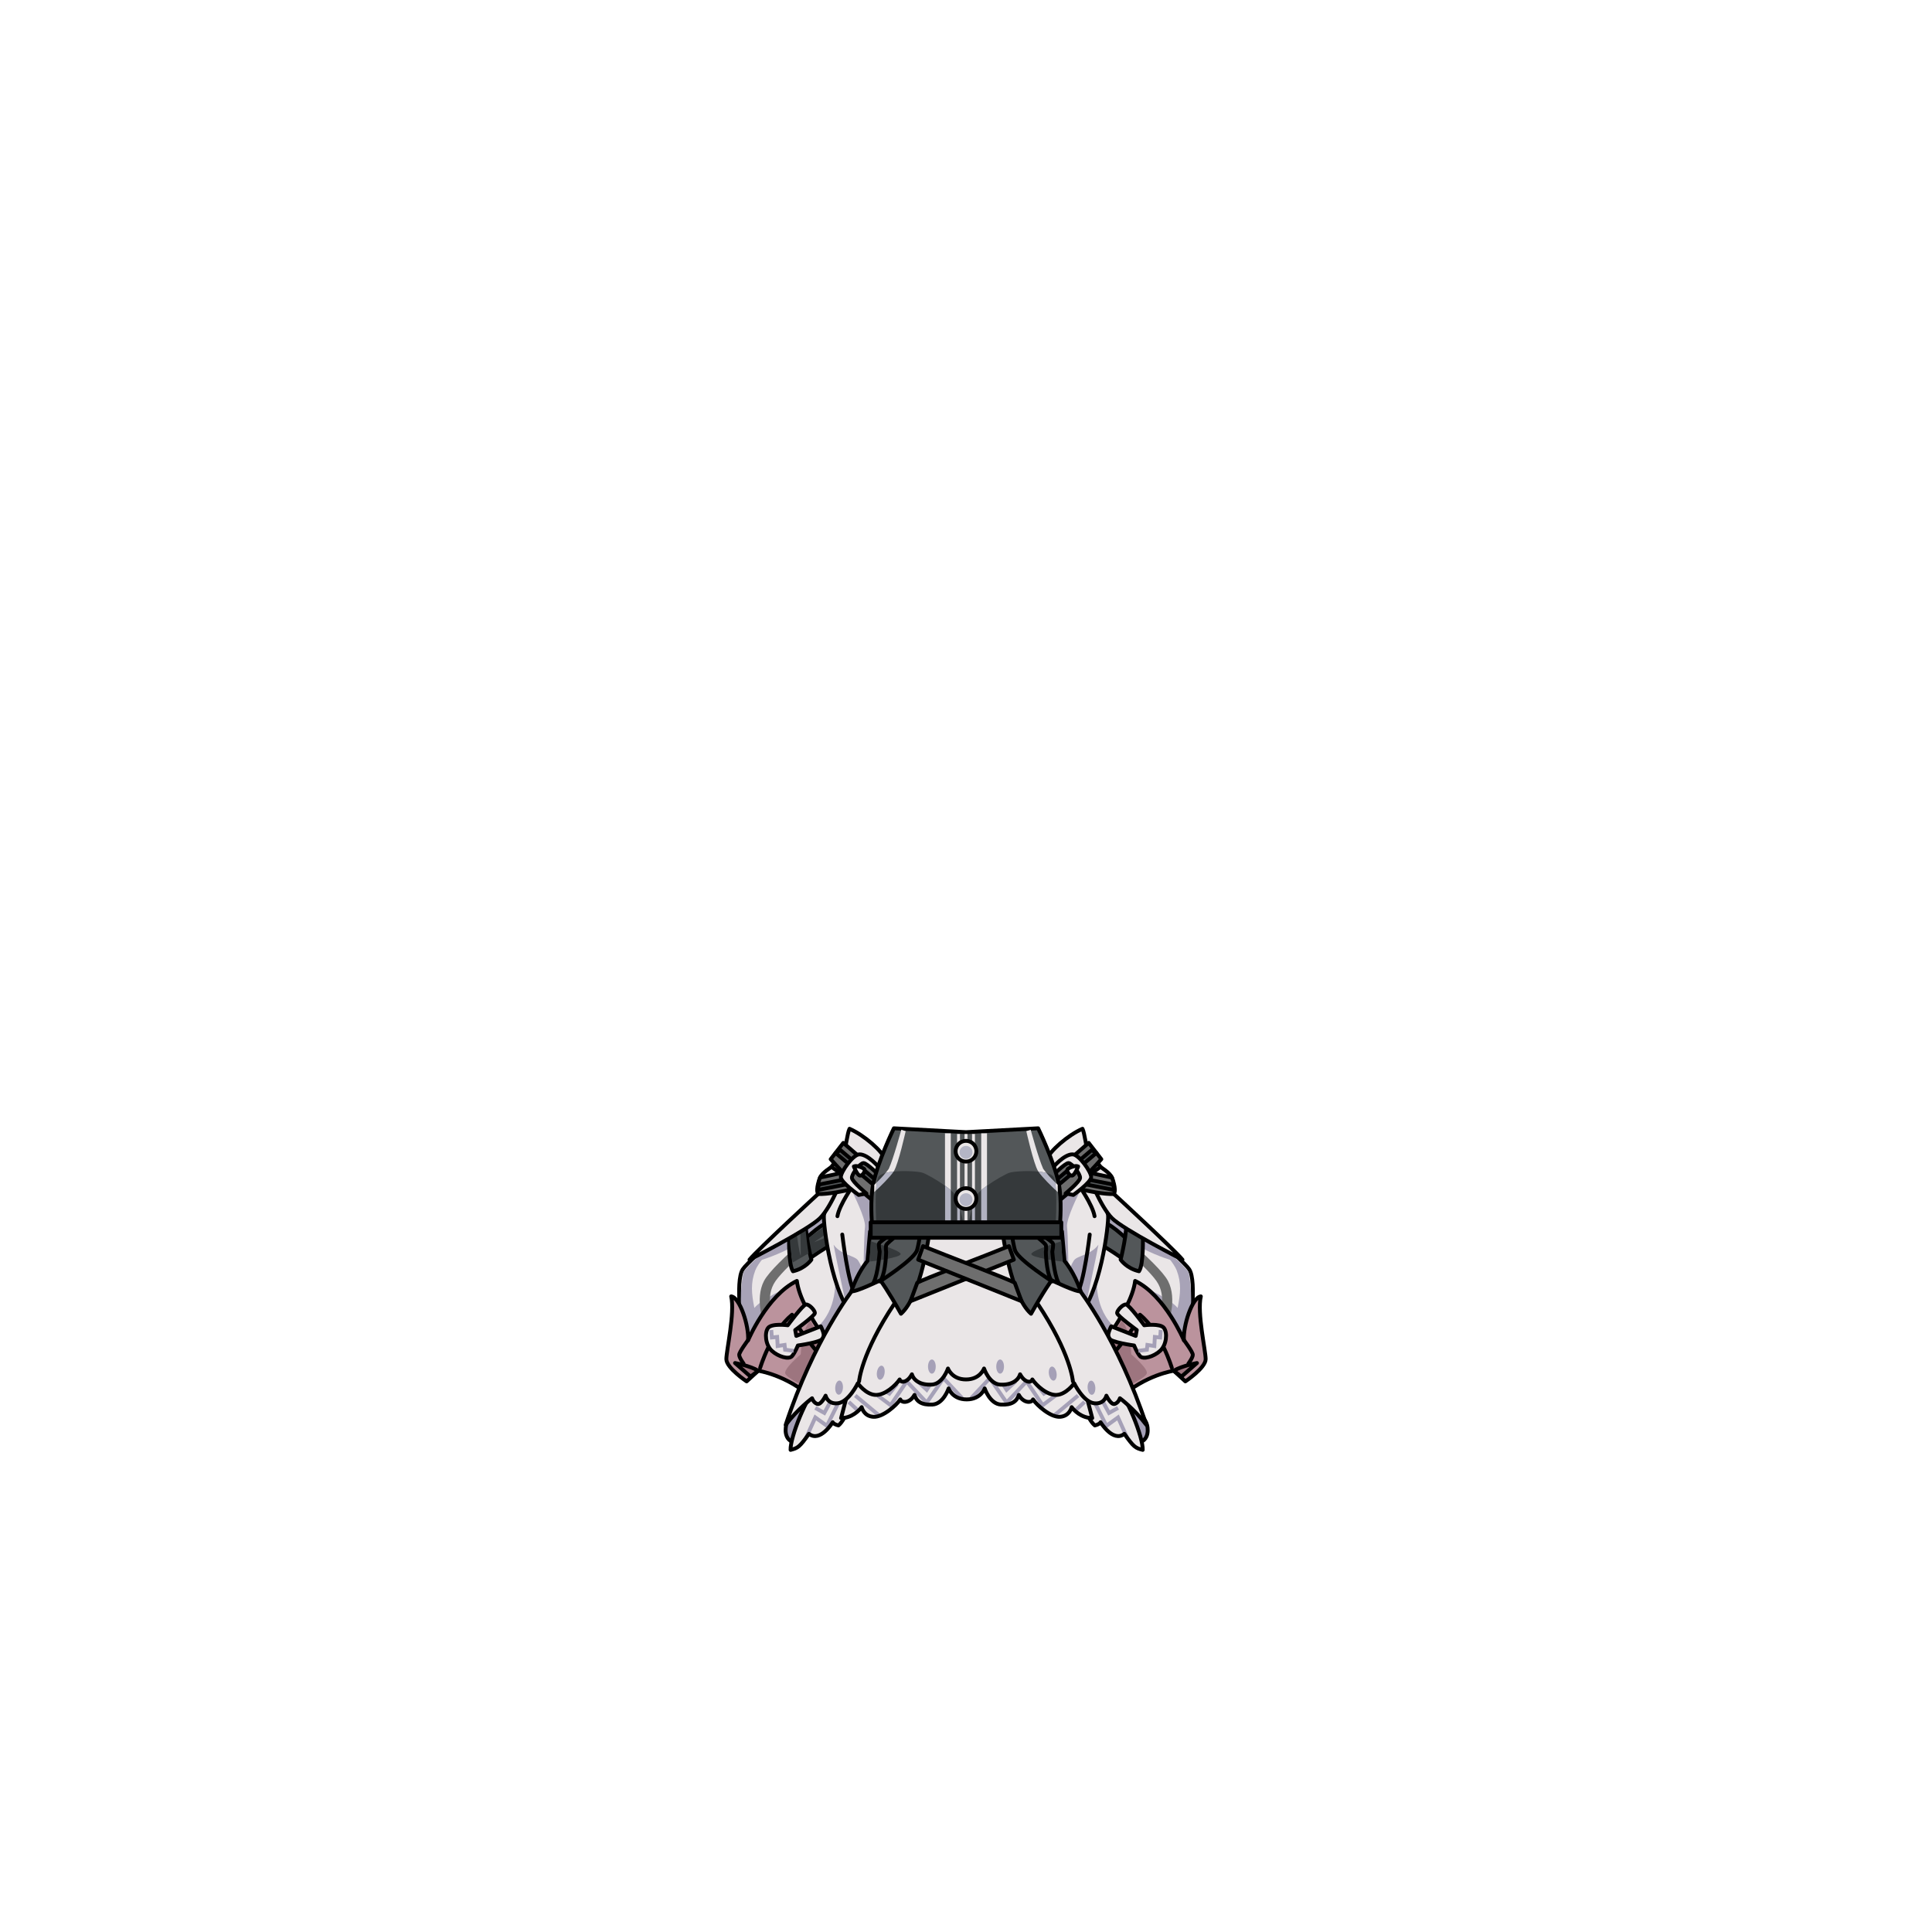 <svg xmlns="http://www.w3.org/2000/svg" width="500" height="500" version="1.1"><g id="x9232"><g><g><g><g><g><g><path style="fill:#EAE6E7;stroke:#000000;stroke-linecap:round;stroke-linejoin:round;" d="M211.729,360.5c0,0-16.25-7.25-18-8.75c-2-7-3.5-20.25-1.5-23.25s18.5-16.25,20-18.75c0.5-4.25,0.25-5.25,1.25-6s3-3.25,4-5.25c1.5-2.25,3.75-3.25,3.75-3.25s6.75,4.75,8,7.75c-3.25,14-6,34.25-6,34.25L211.729,360.5z"></path><path style="fill:#A8A3B7;" d="M216.104,330.75c0,0,0.875,8.125-4.875,13c0.875,2,2.125,3.875,2.125,3.875l6.75-13L216.104,330.75z"></path><path style="fill:#A8A3B7;" d="M196.479,326.25c0,0,14-3.75,20.25-13.75c-0.25-4.5-1-6.75-1-6.75l-17.5,17L196.479,326.25z"></path><path style="fill:#A8A3B7;" d="M192.379,329.301c0,0-1.15,5.949-0.4,10.199c1.25,4.25,3.75,9.75,3.75,9.75l9-16.5c0,0-7.5,3.25-9.5,5.75c-0.75-3.75-1-6.5,0.25-9.75s9-10.75,9-10.75S193.629,327.051,192.379,329.301z"></path></g><path style="fill:#6E6E6E;" d="M215.229,317.75c0,0-11.5,9.5-14.5,13.75s-0.5,9.25-0.5,9.25l-2.5,2c0,0-2.5-6.5,0-11.25s18-17,18-17L215.229,317.75z"></path><g><path style="fill:#535759;stroke:#000000;stroke-linecap:round;stroke-linejoin:round;" d="M206.967,322.036c0,0,5.273-5.34,7.403-5.636c1.69,2.875,1.088,5.512,1.088,5.512s-7.183,4.049-8.12,5.97C206.499,326.267,206.967,322.036,206.967,322.036z"></path><polygon style="fill:#35393B;" points="208.375,321 213.25,317.5 213.75,319.375 210.625,321.5 213.75,320.25 214.25,322 209.125,325.375 "></polygon><g><path style="fill:#535759;stroke:#000000;stroke-linecap:round;stroke-linejoin:round;" d="M204.229,319.75c0,0-0.25,7.5,1,9.25c3.25-0.75,4.75-3,4.75-3s-2-8-1.25-10C206.979,316.5,204.229,319.75,204.229,319.75z"></path></g><path style="fill:#35393B;" d="M208.5,318.5l-1.375,0.25c0,0,0.125,3.625,0.125,6.25c-0.375-0.375-1-5.25-1-5.25s-0.875-0.875-1.75,0.5c-0.194,1.167,0.217,4.074,0.645,6.485l4.106-2.364C208.859,322.088,208.5,318.5,208.5,318.5z"></path></g></g><g><path style="fill:#EAE6E7;stroke:#000000;stroke-linecap:round;stroke-linejoin:round;" d="M218.229,304.25c0,0-4.75,8.25-5,10.25s2,21.25,8.25,26.75c5.5-12.5,7.75-33.75,7.75-33.75S222.229,307,218.229,304.25z"></path><path style="fill:#A8A3B7;" d="M218.854,337.125c0,0-2.625-12.125-3.125-15c2,2.75,5.5,2.75,6.375,4.125s1.625,3.625,1.625,3.625L218.854,337.125z"></path><path style="fill:#A8A3B7;" d="M220.729,308.75c0,0,3.375,6.625,3.125,8.75s-0.375,11.125-0.375,11.125s4.375-12.25,4.25-14.875s-3.5-7.625-3.5-7.625L220.729,308.75z"></path><path style="fill:none;stroke:#000000;stroke-linecap:round;stroke-linejoin:round;" d="M220.979,306.5c0,0-3.75,5.25-4.25,8.25"></path><path style="fill:none;stroke:#000000;stroke-linecap:round;stroke-linejoin:round;" d="M217.979,319.5c0,0,1.5,13,3.5,15.75"></path></g><g><path style="fill:#EAE6E7;stroke:#000000;stroke-linecap:round;stroke-linejoin:round;" d="M193.979,326c0,0,15.25-7.75,18.25-10.75s6-11,6-11l-3-2.25c0,0-2.5,1.5-3,2.75s-0.5,4.25-0.5,4.25S196.229,323.25,193.979,326z"></path></g><path style="fill:#EAE6E7;stroke:#000000;stroke-linecap:round;stroke-linejoin:round;" d="M218.604,298.125c0,0,0.75-5.125,1.25-6c3.75,1.625,8.625,5.875,9.25,8c-0.125,3.5-0.875,5.625-0.875,5.625l-5.5-5.25"></path></g><g><g><g><path style="fill:#6E6E6E;stroke:#000000;stroke-linecap:round;stroke-linejoin:round;" d="M212.229,304.75c0,0-1.25,3-0.5,4.25c4.75,0.25,16.5-3.25,16.5-3.25l-0.75-4.25L212.229,304.75z"></path><polygon style="fill:#535759;stroke:#000000;stroke-linecap:round;stroke-linejoin:round;" points="211.979,306.551 227.229,303.5 227.979,304.75 211.479,308 "></polygon></g><g><path style="fill:#6E6E6E;stroke:#000000;stroke-linecap:round;stroke-linejoin:round;" d="M230.021,306.007c0,0-0.529,5.513-1.791,6.243c-4.277-2.082-13.25-12.25-13.25-12.25l3.273-4.224L230.021,306.007z"></path><polygon style="fill:#535759;stroke:#000000;stroke-linecap:round;stroke-linejoin:round;" points="229.367,307.703 217.503,297.647 216.242,298.378 229.103,309.213 "></polygon></g></g><g><path style="fill:#EAE6E7;stroke:#000000;stroke-linecap:round;stroke-linejoin:round;" d="M224.229,308.875l-2,0.375c0,0-4.625-3.25-4.625-4.625s3.123-5.784,4.75-5.875c2.25-0.125,5.25,3.5,5.25,3.5l0.125,2.125c0,0-3.375-3.375-4.25-3.375s-3.125,2.875-3,3.875S224.229,308.875,224.229,308.875z"></path><path style="fill:#EAE6E7;stroke:#000000;stroke-linecap:round;stroke-linejoin:round;" d="M220.979,301.875c0,0,0.875,2.375,1.625,2.375s1.375-1.25,1.125-1.625S221.729,301.5,220.979,301.875z"></path></g></g><g><g><path style="fill:#BB939D;stroke:#000000;stroke-linecap:round;stroke-linejoin:round;" d="M193.604,346.875c0.25-3.75-2.125-11.125-4.375-11.375c1,4.25-1.25,14-1.25,16.25s5.25,5.75,5.25,5.75l3-2.75c0,0,7.25,1,14.083,7.119c3.917-1.869,8.167-9.119,8.167-9.119s-11.25-13-12.25-21.25C198.479,335.25,193.604,346.875,193.604,346.875z"></path><path style="fill:none;stroke:#000000;stroke-linecap:round;stroke-linejoin:round;" d="M193.554,346.875c0,0-2.25,3-2.25,3.75s1.125,2.25,1.125,2.25"></path><path style="fill:#9D757F;" d="M208.729,359c0,0-5-2.25-5.5-3.5s4-5,4-5s0.25-6.5,2.5-8.75c1.5,3,4.25,6.5,4.25,6.5L208.729,359z"></path><path style="fill:none;stroke:#000000;stroke-linecap:round;stroke-linejoin:round;" d="M196.729,354c0,0,2.75-9.25,8.25-13.75c1.75,4.5,7.75,11,7.75,11"></path><path style="fill:#9D757F;stroke:#000000;stroke-linecap:round;stroke-linejoin:round;" d="M194.229,356.25l-4-3.5c0,0,4,0.75,6,2C194.979,355.75,194.229,356.25,194.229,356.25z"></path></g><g><path style="fill:#EAE6E7;stroke:#000000;stroke-linecap:round;stroke-linejoin:round;" d="M203.875,342.976c0,0-4.131-0.551-5.095,0.688s-0.688,4.406,0.964,5.921s4.406,2.341,5.232,1.377s1.515-2.754,1.515-2.754s6.196-0.826,6.609-1.928s-0.688-3.029-0.688-3.029l-6.334,2.479l-0.275-1.515c0,0,5.095-3.718,5.095-4.406s-1.515-2.341-2.341-2.203S203.875,342.976,203.875,342.976z"></path></g><polyline style="fill:none;stroke:#A5A0B7;" points="199.607,344.215 199.745,346.143 201.122,346.005 201.26,348.346 203.05,348.07 203.188,349.31 205.391,349.585 "></polyline></g></g><g><g><g><g><path style="fill:#EAE6E7;stroke:#000000;stroke-linecap:round;stroke-linejoin:round;" d="M288.271,360.5c0,0,16.25-7.25,18-8.75c2-7,3.5-20.25,1.5-23.25s-18.5-16.25-20-18.75c-0.5-4.25-0.25-5.25-1.25-6s-3-3.25-4-5.25c-1.5-2.25-3.75-3.25-3.75-3.25s-6.75,4.75-8,7.75c3.25,14,6,34.25,6,34.25L288.271,360.5z"></path><path style="fill:#A8A3B7;" d="M283.896,330.75c0,0-0.875,8.125,4.875,13c-0.875,2-2.125,3.875-2.125,3.875l-6.75-13L283.896,330.75z"></path><path style="fill:#A8A3B7;" d="M303.521,326.25c0,0-14-3.75-20.25-13.75c0.25-4.5,1-6.75,1-6.75l17.5,17L303.521,326.25z"></path><path style="fill:#A8A3B7;" d="M307.62,329.301c0,0,1.15,5.949,0.4,10.199c-1.25,4.25-3.75,9.75-3.75,9.75l-9-16.5c0,0,7.5,3.25,9.5,5.75c0.75-3.75,1-6.5-0.25-9.75s-9-10.75-9-10.75S306.37,327.051,307.62,329.301z"></path></g><path style="fill:#6E6E6E;" d="M284.771,317.75c0,0,11.5,9.5,14.5,13.75s0.5,9.25,0.5,9.25l2.5,2c0,0,2.5-6.5,0-11.25s-18-17-18-17L284.771,317.75z"></path><g><path style="fill:#535759;stroke:#000000;stroke-linecap:round;stroke-linejoin:round;" d="M293.032,322.036c0,0-5.272-5.34-7.402-5.636c-1.691,2.875-1.089,5.512-1.089,5.512s7.183,4.049,8.12,5.97C293.501,326.267,293.032,322.036,293.032,322.036z"></path><g><path style="fill:#535759;stroke:#000000;stroke-linecap:round;stroke-linejoin:round;" d="M295.771,319.75c0,0,0.25,7.5-1,9.25c-3.25-0.75-4.75-3-4.75-3s2-8,1.25-10C293.021,316.5,295.771,319.75,295.771,319.75z"></path></g></g></g><g><path style="fill:#EAE6E7;stroke:#000000;stroke-linecap:round;stroke-linejoin:round;" d="M281.771,304.25c0,0,4.75,8.25,5,10.25s-2,21.25-8.25,26.75c-5.5-12.5-7.75-33.75-7.75-33.75S277.771,307,281.771,304.25z"></path><path style="fill:#A8A3B7;" d="M281.146,337.125c0,0,2.625-12.125,3.125-15c-2,2.75-5.5,2.75-6.375,4.125s-1.625,3.625-1.625,3.625L281.146,337.125z"></path><path style="fill:#A8A3B7;" d="M279.271,308.75c0,0-3.375,6.625-3.125,8.75s0.375,11.125,0.375,11.125s-4.375-12.25-4.25-14.875s3.5-7.625,3.5-7.625L279.271,308.75z"></path><path style="fill:none;stroke:#000000;stroke-linecap:round;stroke-linejoin:round;" d="M279.021,306.5c0,0,3.75,5.25,4.25,8.25"></path><path style="fill:none;stroke:#000000;stroke-linecap:round;stroke-linejoin:round;" d="M282.021,319.5c0,0-1.5,13-3.5,15.75"></path></g><g><path style="fill:#EAE6E7;stroke:#000000;stroke-linecap:round;stroke-linejoin:round;" d="M306.021,326c0,0-15.25-7.75-18.25-10.75s-6-11-6-11l3-2.25c0,0,2.5,1.5,3,2.75s0.5,4.25,0.5,4.25S303.771,323.25,306.021,326z"></path></g><path style="fill:#EAE6E7;stroke:#000000;stroke-linecap:round;stroke-linejoin:round;" d="M281.396,298.125c0,0-0.75-5.125-1.25-6c-3.75,1.625-8.625,5.875-9.25,8c0.125,3.5,0.875,5.625,0.875,5.625l5.5-5.25"></path></g><g><g><g><path style="fill:#6E6E6E;stroke:#000000;stroke-linecap:round;stroke-linejoin:round;" d="M287.771,304.75c0,0,1.25,3,0.5,4.25c-4.75,0.25-16.5-3.25-16.5-3.25l0.75-4.25L287.771,304.75z"></path><polygon style="fill:#535759;stroke:#000000;stroke-linecap:round;stroke-linejoin:round;" points="288.021,306.551 272.771,303.5 272.021,304.75 288.521,308 "></polygon></g><g><path style="fill:#6E6E6E;stroke:#000000;stroke-linecap:round;stroke-linejoin:round;" d="M269.979,306.007c0,0,0.529,5.513,1.791,6.243c4.276-2.082,13.25-12.25,13.25-12.25l-3.273-4.224L269.979,306.007z"></path><polygon style="fill:#535759;stroke:#000000;stroke-linecap:round;stroke-linejoin:round;" points="270.632,307.703 282.497,297.647 283.758,298.378 270.897,309.213 "></polygon></g></g><g><path style="fill:#EAE6E7;stroke:#000000;stroke-linecap:round;stroke-linejoin:round;" d="M275.771,308.875l2,0.375c0,0,4.625-3.25,4.625-4.625s-3.123-5.784-4.75-5.875c-2.25-0.125-5.25,3.5-5.25,3.5l-0.125,2.125c0,0,3.375-3.375,4.25-3.375s3.125,2.875,3,3.875S275.771,308.875,275.771,308.875z"></path><path style="fill:#EAE6E7;stroke:#000000;stroke-linecap:round;stroke-linejoin:round;" d="M279.021,301.875c0,0-0.875,2.375-1.625,2.375s-1.375-1.25-1.125-1.625S278.271,301.5,279.021,301.875z"></path></g></g><g><g><path style="fill:#BB939D;stroke:#000000;stroke-linecap:round;stroke-linejoin:round;" d="M306.396,346.875c-0.25-3.75,2.125-11.125,4.375-11.375c-1,4.25,1.25,14,1.25,16.25s-5.25,5.75-5.25,5.75l-3-2.75c0,0-7.25,1-14.084,7.119c-3.916-1.869-8.166-9.119-8.166-9.119s11.25-13,12.25-21.25C301.521,335.25,306.396,346.875,306.396,346.875z"></path><path style="fill:none;stroke:#000000;stroke-linecap:round;stroke-linejoin:round;" d="M306.445,346.875c0,0,2.25,3,2.25,3.75s-1.125,2.25-1.125,2.25"></path><path style="fill:#9D757F;" d="M291.271,359c0,0,5-2.25,5.5-3.5s-4-5-4-5s-0.25-6.5-2.5-8.75c-1.5,3-4.25,6.5-4.25,6.5L291.271,359z"></path><path style="fill:none;stroke:#000000;stroke-linecap:round;stroke-linejoin:round;" d="M303.271,354c0,0-2.75-9.25-8.25-13.75c-1.75,4.5-7.75,11-7.75,11"></path><path style="fill:#9D757F;stroke:#000000;stroke-linecap:round;stroke-linejoin:round;" d="M305.771,356.25l4-3.5c0,0-4,0.75-6,2C305.021,355.75,305.771,356.25,305.771,356.25z"></path></g><g><path style="fill:#EAE6E7;stroke:#000000;stroke-linecap:round;stroke-linejoin:round;" d="M296.124,342.976c0,0,4.131-0.551,5.095,0.688s0.688,4.406-0.964,5.921s-4.406,2.341-5.232,1.377s-1.515-2.754-1.515-2.754s-6.196-0.826-6.609-1.928s0.688-3.029,0.688-3.029l6.334,2.479l0.275-1.515c0,0-5.095-3.718-5.095-4.406s1.515-2.341,2.341-2.203S296.124,342.976,296.124,342.976z"></path></g><polyline style="fill:none;stroke:#A5A0B7;" points="300.393,344.215 300.255,346.143 298.878,346.005 298.74,348.346 296.95,348.07 296.813,349.31 294.609,349.585 "></polyline></g></g></g><g><g><g><path style="fill:#535759;stroke:#000000;stroke-linecap:round;stroke-linejoin:round;" d="M274,306.333c-1.25-5.958-5.333-14.333-5.333-14.333L250,293l-18.667-1c0,0-4.083,8.375-5.333,14.333c-0.866,4.126-0.333,10.334-0.333,10.334h48.666C274.333,316.667,274.866,310.459,274,306.333z"></path><rect x="249.625" y="293.479" style="fill:#EAE6E7;" width="0.75" height="23.396"></rect><g><path style="fill:#EAE6E7;" d="M252.313,293.479h-0.75v19.209c0.219-0.804,0.473-1.624,0.75-2.327V293.479z"></path><polygon style="fill:#EAE6E7;" points="251.563,316.875 252.313,316.875 252.313,316.232 251.563,316.241 "></polygon><path style="fill:#EAE6E7;" d="M248.438,293.479h-0.75v16.882c0.278,0.703,0.531,1.523,0.75,2.327V293.479z"></path><polygon style="fill:#EAE6E7;" points="247.688,316.875 248.438,316.875 248.438,316.241 247.688,316.232 "></polygon><path style="fill:#35393B;" d="M248.438,312.688v3.554l0.813,0.009C249.25,316.25,248.935,314.518,248.438,312.688z"></path><path style="fill:#B1B2C1;" d="M247.688,310.36v5.872l0.75,0.009v-3.554C248.219,311.884,247.965,311.063,247.688,310.36z"></path><g><path style="fill:#EAE6E7;" d="M255.438,293.301h-1.5v14.727c0.427-0.374,0.939-0.771,1.5-1.172V293.301z"></path><polygon style="fill:#EAE6E7;" points="253.938,316.25 255.438,316.25 255.438,316.197 253.938,316.215 "></polygon><path style="fill:#EAE6E7;" d="M246.063,293.301h-1.5v13.555c0.561,0.4,1.073,0.798,1.5,1.172V293.301z"></path><polygon style="fill:#EAE6E7;" points="244.563,316.25 246.063,316.25 246.063,316.215 244.563,316.197 "></polygon><path style="fill:#35393B;" d="M246.063,308.027v8.188l1.625,0.018v-5.872c-0.216-0.548-0.447-1.024-0.688-1.36C246.793,308.711,246.463,308.379,246.063,308.027z"></path><path style="fill:#B1B2C1;" d="M244.563,306.855v9.342l1.5,0.018v-8.188C245.636,307.653,245.123,307.256,244.563,306.855z"></path><path style="fill:#35393B;" d="M253,309c-0.24,0.336-0.471,0.813-0.688,1.36v5.872l1.625-0.018v-8.188C253.536,308.379,253.206,308.711,253,309z"></path><g><path style="fill:#EAE6E7;" d="M226.263,306.625v1.875c0,0,0.172-0.156,0.446-0.412c0.046-0.769,0.115-1.482,0.214-2.082C226.529,306.386,226.263,306.625,226.263,306.625z"></path><path style="fill:#EAE6E7;" d="M231.388,303c1.125-1.875,3-10.25,3-10.25l-1.125-0.375c-0.125,0.375-2,7.375-3.25,10.125c-0.254,0.359-0.531,0.71-0.813,1.054c0.605-0.162,1.309-0.274,2.055-0.351C231.3,303.135,231.349,303.064,231.388,303z"></path><path style="fill:#EAE6E7;" d="M269.985,302.5c-1.25-2.75-3.125-9.75-3.25-10.125l-1.125,0.375c0,0,1.875,8.375,3,10.25c0.038,0.064,0.088,0.135,0.133,0.203c0.745,0.076,1.449,0.188,2.055,0.35C270.516,303.21,270.239,302.859,269.985,302.5z"></path><path style="fill:#EAE6E7;" d="M273.735,306.625c0,0-0.266-0.238-0.658-0.617c0.1,0.6,0.169,1.313,0.215,2.082c0.272,0.255,0.443,0.41,0.443,0.41V306.625z"></path><path style="fill:#35393B;" d="M229.2,303.554c-0.977,0.262-1.705,0.646-1.95,1.196c-0.136,0.305-0.242,0.741-0.327,1.256C227.503,305.445,228.374,304.559,229.2,303.554z"></path><path style="fill:#35393B;" d="M231.254,303.203c-1.001,1.516-3.521,3.93-4.546,4.885c-0.206,3.43,0.042,7.912,0.042,7.912l17.813,0.197v-9.342c-2.102-1.502-4.824-3.026-5.813-3.355C237.845,303.198,234.215,302.901,231.254,303.203z"></path><path style="fill:#B4B5C5;" d="M231.254,303.203c-0.746,0.076-1.449,0.188-2.055,0.351c-0.826,1.005-1.696,1.892-2.277,2.452c-0.1,0.6-0.168,1.313-0.214,2.082C227.733,307.133,230.253,304.719,231.254,303.203z"></path><path style="fill:#35393B;" d="M268.743,303.203c-2.96-0.302-6.589-0.005-7.493,0.297c-0.988,0.329-3.711,1.854-5.813,3.355v9.342L273.25,316c0,0,0.247-4.48,0.042-7.91C272.269,307.136,269.745,304.719,268.743,303.203z"></path><path style="fill:#35393B;" d="M273.077,306.008c-0.085-0.515-0.191-0.952-0.327-1.258c-0.245-0.552-0.975-0.936-1.952-1.197C271.625,304.559,272.497,305.447,273.077,306.008z"></path><path style="fill:#B4B5C5;" d="M270.798,303.553c-0.605-0.162-1.31-0.273-2.055-0.35c1.002,1.516,3.525,3.933,4.549,4.887c-0.046-0.769-0.115-1.482-0.215-2.082C272.497,305.447,271.625,304.559,270.798,303.553z"></path></g><path style="fill:#B1B2C1;" d="M253.938,308.027v8.188l1.5-0.018v-9.342C254.877,307.256,254.364,307.653,253.938,308.027z"></path></g><path style="fill:#35393B;" d="M250.75,316.25l0.813-0.009v-3.554C251.065,314.518,250.75,316.25,250.75,316.25z"></path><path style="fill:#B1B2C1;" d="M251.563,312.688v3.554l0.75-0.009v-5.872C252.035,311.063,251.781,311.884,251.563,312.688z"></path></g></g><g><circle style="fill:#EAE6E7;stroke:#000000;stroke-linecap:round;stroke-linejoin:round;" cx="250" cy="310.188" r="2.688"></circle><circle style="fill:#B4B5C5;" cx="250" cy="310.486" r="1.68"></circle></g><g><circle style="fill:#EAE6E7;stroke:#000000;stroke-linecap:round;stroke-linejoin:round;" cx="250" cy="297.938" r="2.688"></circle><circle style="fill:#B4B5C5;" cx="250" cy="298.236" r="1.68"></circle></g><g><g><g><path style="fill:#A5A0B7;stroke:#000000;stroke-linecap:round;stroke-linejoin:round;" d="M203.466,368.834c0,0-1.167,4.334,3,4.667c2.667-7.167,4-11.833,4-11.833S204.132,365.834,203.466,368.834z"></path><path style="fill:#A5A0B7;stroke:#000000;stroke-linecap:round;stroke-linejoin:round;" d="M296.874,368.834c0,0,1.167,4.334-3,4.667c-2.667-7.167-4-11.833-4-11.833S296.207,365.834,296.874,368.834z"></path><g id="topsXMLID_73_"><g><path style="fill:#EAE6E7;" d="M288.31,358.07c-2.13,0.989-5.34,2.06-7.27,2.66l-7.44-28.641l-5.76-6.76l-17.67-1.16l-17.67,1.16l-5.76,6.76l-7.44,28.641c-1.93-0.601-5.14-1.671-7.27-2.66c-3.35,3.17-7.56,14-7.43,17.16c1.899-0.48,2.319-0.73,4.75-4.16c2.92,2.33,6.159-3,6.159-3s0.141,0.5,1.48,0.83c0.51-0.4,1.03-1.12,1.51-1.96c2.83-0.41,4.5-2.771,4.5-2.771s0.5,2.33,3,2.5c2.5,0.16,6-3,7-4.5c0.33,1,2.5,1,3.67-1.17c0.5,1.67,1.83,2.67,4.66,2.5c2.84-0.17,4.17-4.17,4.17-4.17s1,2.84,4.67,2.84s4.67-2.84,4.67-2.84s1.33,4,4.17,4.17c2.83,0.17,4.16-0.83,4.66-2.5c1.17,2.17,3.34,2.17,3.67,1.17c1,1.5,4.5,4.66,7,4.5c2.5-0.17,3-2.5,3-2.5s1.67,2.36,4.5,2.771c0.479,0.84,1,1.56,1.51,1.96c1.341-0.33,1.48-0.83,1.48-0.83s3.239,5.33,6.159,3c2.431,3.43,2.851,3.68,4.75,4.16C295.869,372.07,291.659,361.24,288.31,358.07z"></path><line style="fill:none;stroke:#A5A0B7;" x1="219.667" y1="362.833" x2="222" y2="365"></line><line style="fill:none;stroke:#A5A0B7;" x1="221.334" y1="361.167" x2="227.334" y2="366.167"></line><polyline style="fill:none;stroke:#A5A0B7;" points="227.167,361.167 230.5,363.667 234.667,357.5 239.834,363 244.167,356.667 249,361.833 "></polyline><polyline style="fill:none;stroke:#A5A0B7;" points="228.167,359.5 230.167,360.667 232.167,358.167 "></polyline><polyline style="fill:none;stroke:#A5A0B7;" points="237.5,357.5 239.834,359.667 241.667,356.833 "></polyline><polyline style="fill:none;stroke:#A5A0B7;" points="217.334,362.333 214,369 211,366.833 208.667,372 "></polyline><polyline style="fill:none;stroke:#A5A0B7;" points="211,364.369 213.334,365.667 215.334,362 "></polyline><line style="fill:none;stroke:#A5A0B7;" x1="280.673" y1="362.833" x2="278.34" y2="365"></line><line style="fill:none;stroke:#A5A0B7;" x1="279.007" y1="361.167" x2="273.007" y2="366.167"></line><polyline style="fill:none;stroke:#A5A0B7;" points="273.173,361.167 269.84,363.667 265.673,357.5 260.507,363 256.173,356.667 251.34,361.833 "></polyline><polyline style="fill:none;stroke:#A5A0B7;" points="272.173,359.5 270.173,360.667 268.173,358.167 "></polyline><polyline style="fill:none;stroke:#A5A0B7;" points="262.84,357.5 260.507,359.667 258.673,356.833 "></polyline><polyline style="fill:none;stroke:#A5A0B7;" points="283.007,362.333 286.34,369 289.34,366.833 291.673,372 "></polyline><polyline style="fill:none;stroke:#A5A0B7;" points="289.34,364.369 287.007,365.667 285.007,362 "></polyline><path style="fill:none;stroke:#000000;stroke-linecap:round;stroke-linejoin:round;" d="M281.04,360.73l-7.44-28.641l-5.76-6.76l-17.67-1.16l-17.67,1.16l-5.76,6.76l-7.44,28.641l-1.63,6.27c0.29,0,0.57-0.02,0.83-0.06c2.83-0.41,4.5-2.771,4.5-2.771s0.5,2.33,3,2.5c2.5,0.16,6-3,7-4.5c0.33,1,2.5,1,3.67-1.17c0.5,1.67,1.83,2.67,4.66,2.5c2.84-0.17,4.17-4.17,4.17-4.17s1,2.84,4.67,2.84s4.67-2.84,4.67-2.84s1.33,4,4.17,4.17c2.83,0.17,4.16-0.83,4.66-2.5c1.17,2.17,3.34,2.17,3.67,1.17c1,1.5,4.5,4.66,7,4.5c2.5-0.17,3-2.5,3-2.5s1.67,2.36,4.5,2.771c0.26,0.04,0.54,0.06,0.83,0.06L281.04,360.73z"></path><path style="fill:none;stroke:#000000;stroke-linecap:round;stroke-linejoin:round;" d="M218.5,366.94c-0.479,0.84-1,1.56-1.51,1.96c-1.34-0.33-1.48-0.83-1.48-0.83s-3.239,5.33-6.159,3c-2.431,3.43-2.851,3.68-4.75,4.16c-0.13-3.16,4.08-13.99,7.43-17.16c2.13,0.989,5.34,2.06,7.27,2.66"></path><path style="fill:none;stroke:#000000;stroke-linecap:round;stroke-linejoin:round;" d="M281.834,366.94c0.479,0.84,1,1.56,1.51,1.96c1.34-0.33,1.48-0.83,1.48-0.83s3.238,5.33,6.158,3c2.432,3.43,2.852,3.68,4.75,4.16c0.131-3.16-4.08-13.99-7.43-17.16c-2.129,0.989-5.34,2.06-7.27,2.66"></path></g></g><g><g><path style="fill:#EAE6E7;stroke:#000000;stroke-linecap:round;stroke-linejoin:round;" d="M279.333,333.834l-11.666-13.666L250,319.001l-17.667,1.167l-11.667,13.666c0,0-10.083,12.916-17.333,34.916c3.25-4.25,6.833-6.881,6.833-6.881s0.333,1.131,1.333,1.464s2.167-2.131,2.167-2.131s0.513,2.275,3.167,1.964C219.667,362.833,222,358,222,358s2,2.833,4.5,3s5.333-2.499,6.333-3.999c0.333,1,2,0.832,3.167-1.335c0.5,1.667,2.333,2.835,5.167,2.668s4.167-4.166,4.167-4.166s1,2.833,4.667,2.833c3.667,0,4.667-2.833,4.667-2.833s1.332,3.999,4.166,4.166c2.832,0.167,4.666-1.001,5.166-2.668c1.166,2.167,2.834,2.335,3.168,1.335c1,1.5,3.832,4.166,6.332,3.999s4.5-3,4.5-3s2.334,4.833,5.168,5.166c2.652,0.312,3.166-1.964,3.166-1.964s1.166,2.464,2.166,2.131s1.334-1.464,1.334-1.464s3.584,2.631,6.834,6.881C289.417,346.75,279.333,333.834,279.333,333.834z"></path><path style="fill:none;stroke:#000000;stroke-linecap:round;stroke-linejoin:round;" d="M277.667,357.5c0,0-0.5-7.167-9.168-20.167"></path><g><path style="fill:none;stroke:#000000;stroke-linecap:round;stroke-linejoin:round;" d="M222.333,357.5c0,0,0.5-7.167,9.167-20.167"></path></g><ellipse style="fill:#A5A0B7;" cx="258.833" cy="353.666" rx="1" ry="1.834"></ellipse><ellipse style="fill:#A5A0B7;" cx="241.167" cy="353.666" rx="1" ry="1.834"></ellipse><ellipse transform="matrix(0.989 0.145 -0.145 0.989 54.158 -29.371)" style="fill:#A5A0B7;" cx="227.834" cy="355.499" rx="1" ry="1.835"></ellipse><ellipse transform="matrix(0.998 0.064 -0.064 0.998 23.231 -13.074)" style="fill:#A5A0B7;" cx="217.334" cy="359" rx="1" ry="1.835"></ellipse><ellipse transform="matrix(-0.989 0.145 -0.145 -0.989 593.168 667.608)" style="fill:#A5A0B7;" cx="272.166" cy="355.499" rx="1" ry="1.835"></ellipse><ellipse transform="matrix(-0.998 0.064 -0.064 -0.998 587.547 699.335)" style="fill:#A5A0B7;" cx="282.665" cy="359" rx="1" ry="1.835"></ellipse></g></g></g><g><g><path style="fill:#535759;stroke:#000000;stroke-linecap:round;stroke-linejoin:round;" d="M259.499,319c0,0,2,16.333,7.334,21c3.334-6,5.334-8.667,5.334-8.667s6.5,3.168,7.5,2.835c-1.668-5-4.168-7.835-4.168-7.835l-0.666-7.666L259.499,319z"></path><path style="fill:#35393B;" d="M274.917,326.5l-0.25-5.25c0,0-7.5,2.25-7.75,3.25S274.917,326.5,274.917,326.5z"></path><g><path style="fill:none;stroke:#000000;stroke-linecap:round;stroke-linejoin:round;" d="M272.292,331.625c0,0-8.418-5.374-9.543-7.874c-0.416-1.084-0.832-4-0.832-4"></path><path style="fill:none;stroke:#000000;stroke-linecap:round;stroke-linejoin:round;" d="M268.749,320.417c0,0,1.75,1.417,1.918,1.834c0.166,0.833,0,1.75,0,1.75s0.082,4.916,1.25,7.083"></path><path style="fill:none;stroke:#000000;stroke-linecap:round;stroke-linejoin:round;" d="M270.833,320.417c0,0,1.5,0.999,1.666,1.416c0.168,0.417-0.166,2.084-0.166,2.084s0.416,5.833,1.584,8"></path></g></g><g><path style="fill:#535759;stroke:#000000;stroke-linecap:round;stroke-linejoin:round;" d="M240.5,319c0,0-2,16.333-7.333,21c-3.333-6-5.333-8.667-5.333-8.667s-6.5,3.168-7.5,2.835c1.667-5,4.167-7.835,4.167-7.835l0.667-7.666L240.5,319z"></path><path style="fill:#35393B;" d="M225.083,326.5l0.25-5.25c0,0,7.5,2.25,7.75,3.25S225.083,326.5,225.083,326.5z"></path><g><path style="fill:none;stroke:#000000;stroke-linecap:round;stroke-linejoin:round;" d="M227.708,331.625c0,0,8.417-5.374,9.542-7.874c0.417-1.084,0.833-4,0.833-4"></path><path style="fill:none;stroke:#000000;stroke-linecap:round;stroke-linejoin:round;" d="M231.25,320.417c0,0-1.75,1.417-1.917,1.834c-0.167,0.833,0,1.75,0,1.75s-0.083,4.916-1.25,7.083"></path><path style="fill:none;stroke:#000000;stroke-linecap:round;stroke-linejoin:round;" d="M229.166,320.417c0,0-1.5,0.999-1.667,1.416s0.167,2.084,0.167,2.084s-0.417,5.833-1.583,8"></path></g></g></g></g><g><path style="fill:#6E6E6E;stroke:#000000;stroke-linecap:round;stroke-linejoin:round;" d="M237.375,332c1-0.75,18.25-7.25,23.75-9.5c1,2.75,1.25,3.5,1.25,3.5l-26.75,10.75L237.375,332z"></path><path style="fill:#6E6E6E;stroke:#000000;stroke-linecap:round;stroke-linejoin:round;" d="M262.625,332c-1-0.75-18.25-7.25-23.75-9.5c-1,2.75-1.25,3.5-1.25,3.5l26.75,10.75L262.625,332z"></path></g></g></g><rect x="225.334" y="316.333" style="fill:#35393B;stroke:#000000;stroke-linecap:round;stroke-linejoin:round;" width="49.332" height="4"></rect></g></g></g></svg>